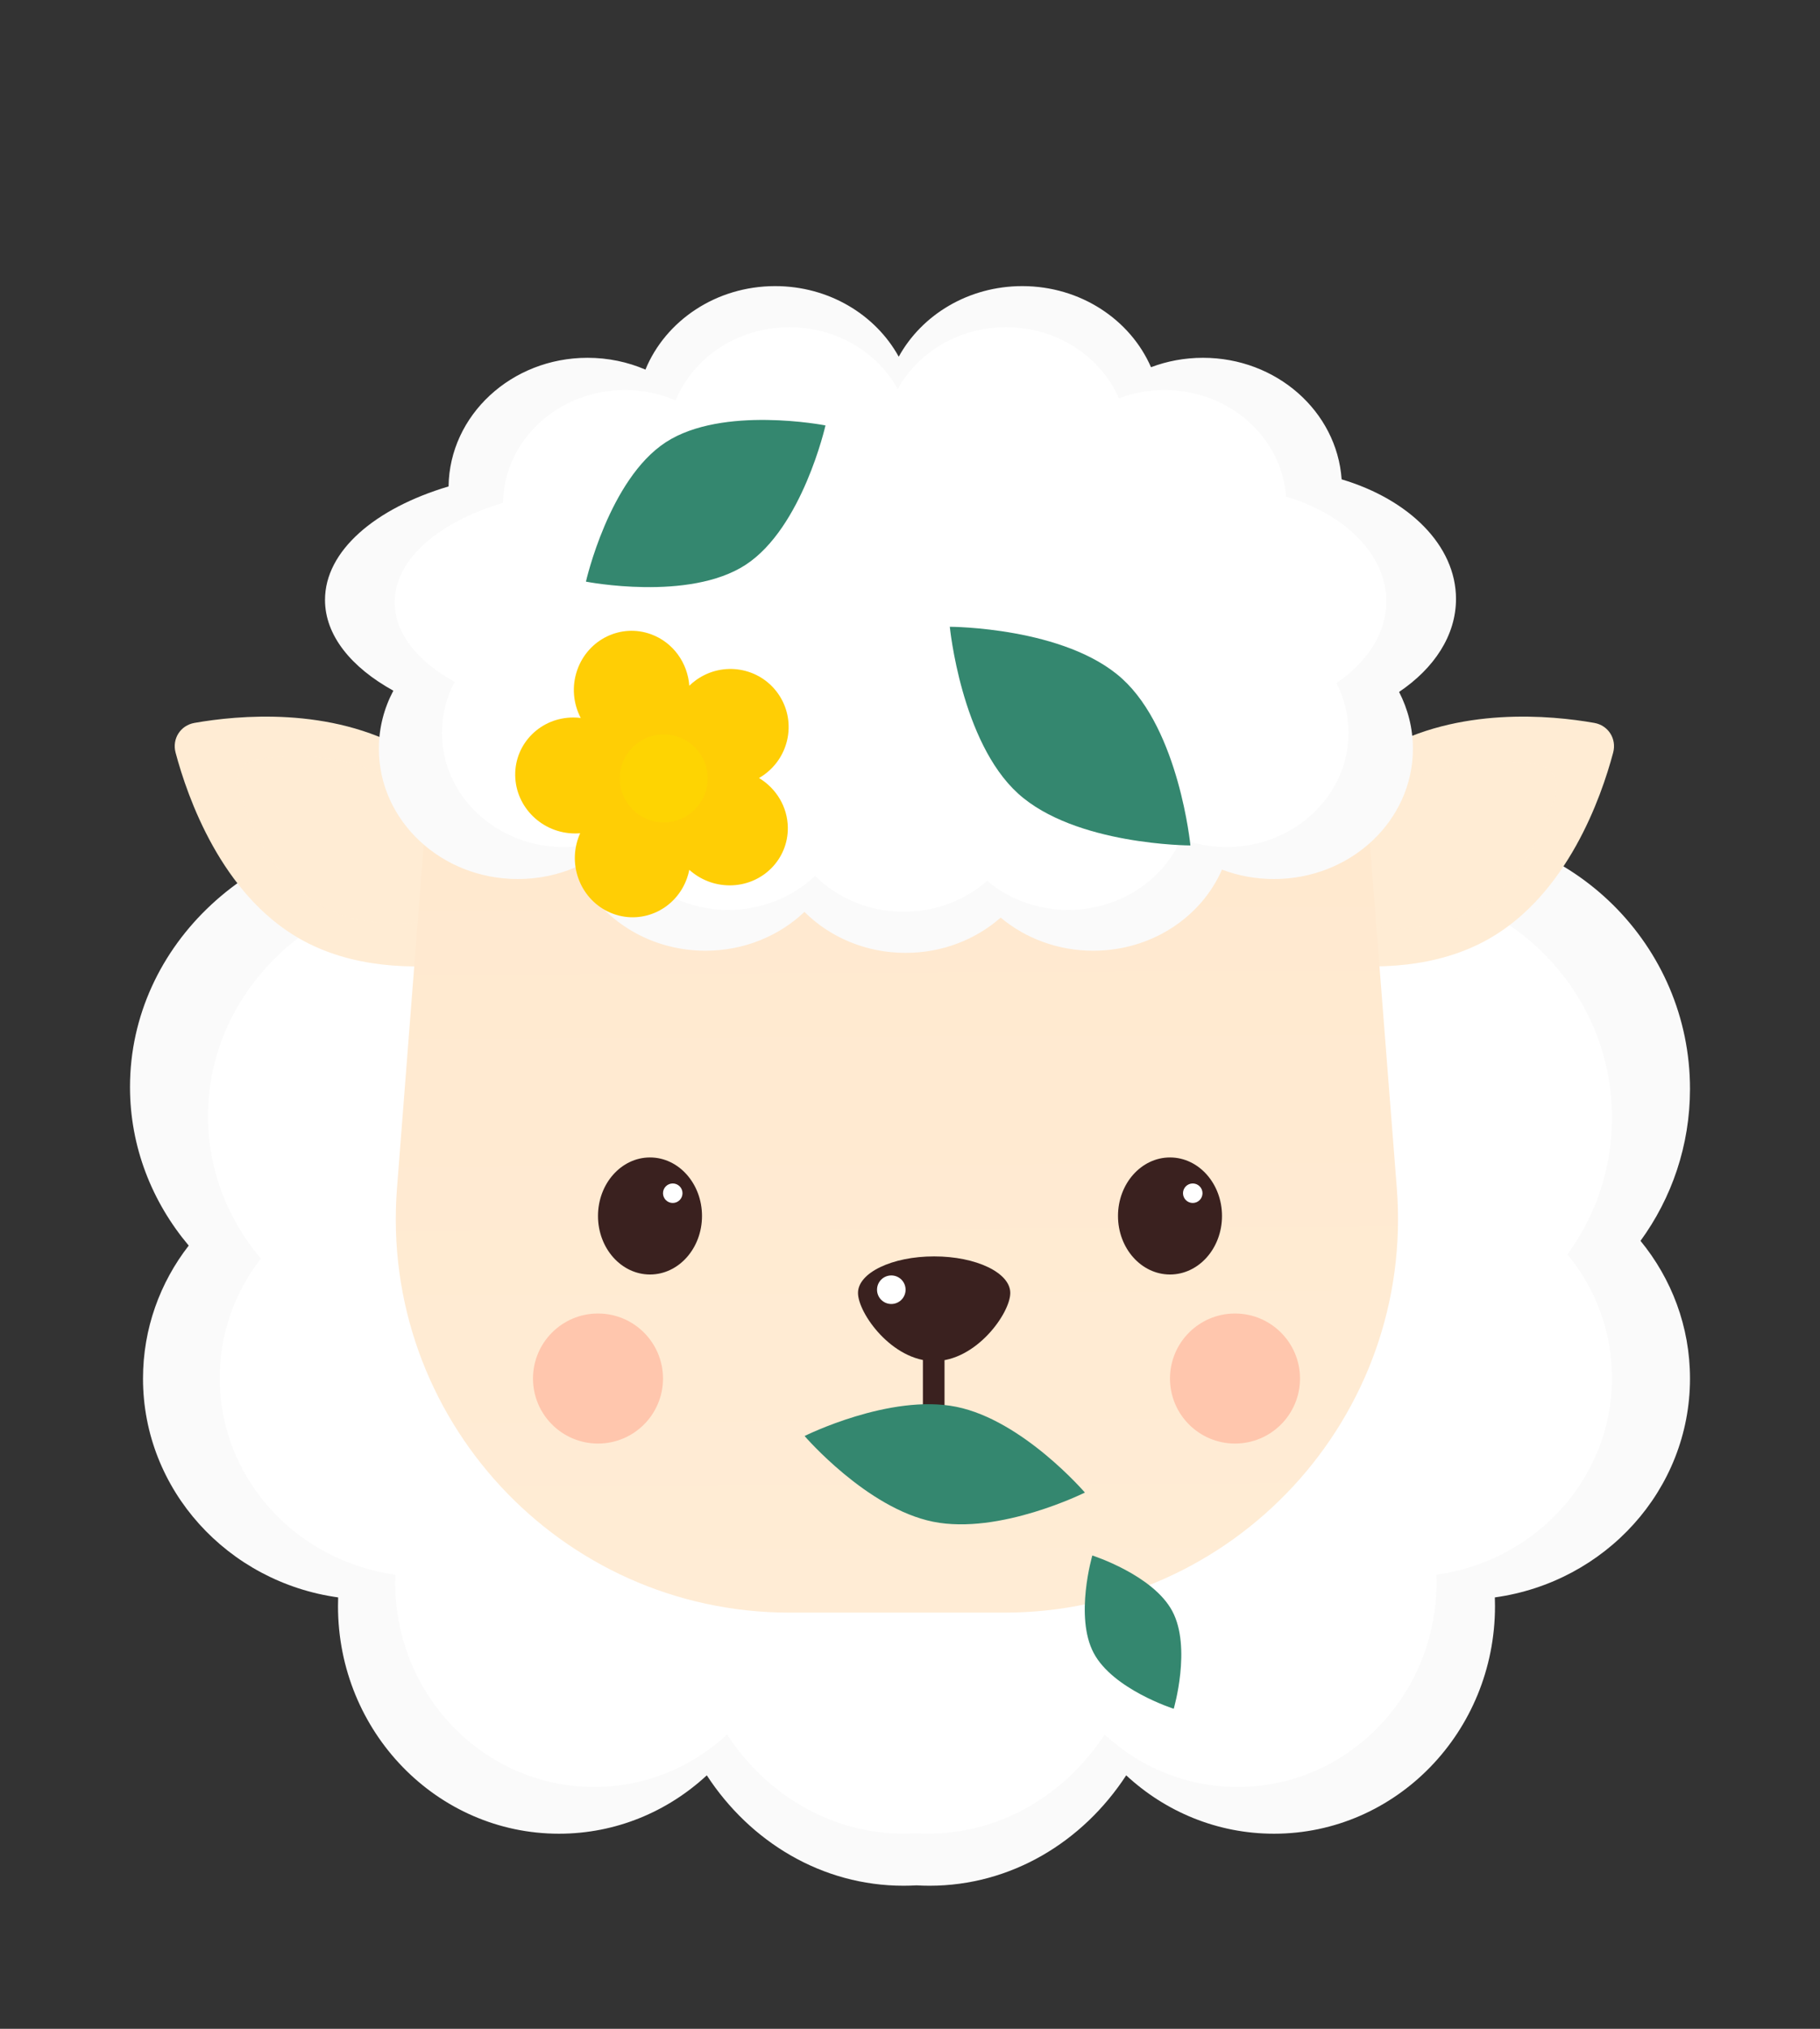 <svg width="140" height="156" viewBox="0 0 140 156" fill="none" xmlns="http://www.w3.org/2000/svg">
<rect x="0" y="0" width="140" height="156" fill="#333333" stroke="none"/>
<path fill-rule="evenodd" clip-rule="evenodd" d="M49.605 93.991C48.267 96.001 46.553 97.773 44.554 99.223C45.484 101.299 46 103.591 46 106C46 106.091 45.999 106.181 45.998 106.271C49.789 106.966 53.145 108.953 55.621 111.776C59.011 107.621 63.972 105 69.5 105C69.835 105 70.169 105.01 70.5 105.029C70.831 105.01 71.165 105 71.5 105C77.028 105 81.989 107.621 85.379 111.776C87.855 108.953 91.211 106.966 95.002 106.271C95.001 106.181 95 106.091 95 106C95 104.69 95.153 103.415 95.441 102.19C92.537 103.795 89.192 104.71 85.63 104.71C82.366 104.71 79.282 103.942 76.555 102.577C73.827 103.942 70.743 104.71 67.479 104.71C59.715 104.71 52.976 100.363 49.605 93.991ZM114.988 122.83C123.474 121.656 130 114.568 130 106C130 101.997 128.576 98.318 126.193 95.413C128.588 92.126 130 88.089 130 83.725C130 72.687 120.97 63.739 109.832 63.739C104.986 63.739 100.539 65.433 97.061 68.256C93.812 66.037 89.874 64.738 85.63 64.738C82.366 64.738 79.282 65.507 76.555 66.871C73.827 65.507 70.743 64.738 67.479 64.738C60.207 64.738 53.835 68.552 50.286 74.27C46.69 68.004 39.578 63.739 31.391 63.739C19.577 63.739 10 72.622 10 83.581C10 88.179 11.686 92.412 14.517 95.777C12.309 98.622 11 102.163 11 106C11 114.568 17.526 121.656 26.012 122.83C26.004 123.052 26 123.276 26 123.5C26 133.165 33.611 141 43 141C47.371 141 51.357 139.302 54.369 136.511C57.718 141.646 63.247 145 69.5 145C69.835 145 70.169 144.99 70.5 144.971C70.831 144.99 71.165 145 71.5 145C77.753 145 83.282 141.646 86.631 136.511C89.643 139.302 93.629 141 98 141C107.389 141 115 133.165 115 123.5C115 123.276 114.996 123.052 114.988 122.83Z" fill="#FAFAFA"/>
<path fill-rule="evenodd" clip-rule="evenodd" d="M110.489 121.083C118.127 120.029 124 113.662 124 105.965C124 102.369 122.718 99.064 120.574 96.454C122.73 93.502 124 89.875 124 85.954C124 76.038 115.873 68 105.849 68C101.487 68 97.485 69.522 94.355 72.058C91.431 70.065 87.887 68.898 84.067 68.898C81.129 68.898 78.354 69.588 75.899 70.814C73.444 69.588 70.669 68.898 67.731 68.898C61.187 68.898 55.451 72.323 52.258 77.461C49.021 71.832 42.62 68 35.252 68C24.619 68 16 75.981 16 85.825C16 89.956 17.518 93.758 20.065 96.781C18.078 99.337 16.9 102.517 16.9 105.965C16.9 113.662 22.773 120.029 30.411 121.083C30.404 121.283 30.4 121.484 30.4 121.686C30.4 130.368 37.25 137.407 45.7 137.407C49.634 137.407 53.222 135.881 55.932 133.374C58.946 137.987 63.922 141 69.55 141C69.852 141 70.152 140.991 70.45 140.974C70.748 140.991 71.048 141 71.35 141C76.978 141 81.954 137.987 84.968 133.374C87.678 135.881 91.266 137.407 95.2 137.407C103.65 137.407 110.5 130.368 110.5 121.686C110.5 121.484 110.496 121.283 110.489 121.083ZM51.645 95.177C50.441 96.983 48.898 98.575 47.099 99.877C47.936 101.742 48.4 103.801 48.4 105.965C48.4 106.046 48.399 106.127 48.398 106.209C51.81 106.832 54.831 108.618 57.059 111.153C60.11 107.421 64.575 105.067 69.55 105.067C69.852 105.067 70.152 105.075 70.45 105.092C70.748 105.075 71.048 105.067 71.35 105.067C76.325 105.067 80.79 107.421 83.841 111.153C86.069 108.618 89.09 106.832 92.502 106.209C92.501 106.127 92.5 106.046 92.5 105.965C92.5 104.788 92.637 103.643 92.897 102.542C90.284 103.984 87.272 104.806 84.067 104.806C81.129 104.806 78.354 104.116 75.899 102.89C73.444 104.116 70.669 104.806 67.731 104.806C60.744 104.806 54.679 100.901 51.645 95.177Z" fill="white"/>
<path d="M13.506 57.871C13.224 56.812 13.877 55.778 14.957 55.587C18.284 55 25.414 54.319 31.316 57.697C39.31 62.272 42.025 72.561 42.025 72.561C42.025 72.561 31.026 76.747 23.032 72.171C17.033 68.738 14.431 61.347 13.506 57.871Z" fill="#FFECD4"/>
<path d="M124.089 57.871C124.371 56.812 123.719 55.778 122.639 55.587C119.312 55 112.182 54.319 106.279 57.697C98.285 62.272 95.57 72.561 95.57 72.561C95.57 72.561 106.569 76.747 114.563 72.171C120.562 68.738 123.164 61.347 124.089 57.871Z" fill="#FFECD4"/>
<g style="mix-blend-mode:multiply">
<path d="M18.33 60.628C18.017 59.577 18.672 58.542 19.757 58.384C22.167 58.035 26.455 57.834 30.058 59.896C35.4 62.953 37.214 69.828 37.214 69.828C37.214 69.828 29.864 72.626 24.522 69.568C20.839 67.461 19.072 63.12 18.33 60.628Z" fill="#FFECD4" fill-opacity="0.8"/>
</g>
<g style="mix-blend-mode:multiply">
<path d="M119.682 61.008C119.995 59.957 119.34 58.922 118.254 58.765C115.845 58.415 111.557 58.214 107.954 60.276C102.612 63.334 100.798 70.209 100.798 70.209C100.798 70.209 108.148 73.006 113.49 69.949C117.173 67.841 118.94 63.501 119.682 61.008Z" fill="#FFECD4" fill-opacity="0.8"/>
</g>
<path d="M30.538 91.363C29.169 108.963 43.082 124 60.736 124H77.25C94.909 124 108.823 108.955 107.446 91.35L104.598 54.945C103.674 43.122 93.81 34 81.951 34H56.018C44.155 34 34.29 43.128 33.37 54.955L30.538 91.363Z" fill="url(#paint0_linear_57_77)"/>
<ellipse cx="50" cy="93.5" rx="4" ry="4.5" fill="#3A211F"/>
<circle cx="51.75" cy="91.75" r="0.75" fill="white"/>
<ellipse cx="4" cy="4.5" rx="4" ry="4.5" transform="matrix(-1 0 0 1 94 89)" fill="#3A211F"/>
<circle cx="0.75" cy="0.75" r="0.75" transform="matrix(-1 0 0 1 92.5 91)" fill="white"/>
<rect x="70.992" y="102.135" width="1.664" height="7.211" rx="0.832" fill="#3A211F"/>
<path d="M77.714 99.419C77.714 97.867 75.092 96.608 71.857 96.608C68.622 96.608 66 97.867 66 99.419C66 100.972 68.622 104.661 71.857 104.661C75.092 104.661 77.714 100.972 77.714 99.419Z" fill="#3A211F"/>
<circle cx="68.562" cy="99.17" r="1.098" fill="white"/>
<path fill-rule="evenodd" clip-rule="evenodd" d="M59.629 22C55.078 22 51.192 24.665 49.649 28.42C48.293 27.837 46.785 27.512 45.196 27.512C39.338 27.512 34.58 31.928 34.505 37.403C28.842 39.088 25 42.364 25 46.129C25 48.85 27.007 51.315 30.258 53.109C29.544 54.453 29.143 55.968 29.143 57.57C29.143 63.105 33.929 67.592 39.834 67.592C41.423 67.592 42.931 67.267 44.287 66.684C45.831 70.44 49.717 73.104 54.267 73.104C57.246 73.104 59.941 71.962 61.88 70.119C63.83 72.059 66.595 73.27 69.663 73.27C72.491 73.27 75.063 72.24 76.975 70.558C78.866 72.142 81.361 73.104 84.096 73.104C88.571 73.104 92.404 70.527 93.998 66.868C95.232 67.335 96.581 67.592 97.994 67.592C103.899 67.592 108.686 63.105 108.686 57.57C108.686 56.005 108.303 54.525 107.621 53.205C110.324 51.387 112 48.854 112 46.053C112 41.937 108.38 38.401 103.203 36.858C102.832 31.638 98.198 27.512 92.536 27.512C91.123 27.512 89.774 27.769 88.539 28.236C86.946 24.578 83.112 22 78.637 22C74.499 22 70.91 24.204 69.133 27.428C67.356 24.204 63.767 22 59.629 22Z" fill="#FAFAFA"/>
<path fill-rule="evenodd" clip-rule="evenodd" d="M60.722 25.16C56.733 25.16 53.326 27.496 51.972 30.789C50.784 30.278 49.462 29.993 48.068 29.993C42.933 29.993 38.762 33.864 38.696 38.664C33.731 40.142 30.362 43.014 30.362 46.314C30.362 48.7 32.122 50.861 34.972 52.434C34.346 53.612 33.995 54.94 33.995 56.345C33.995 61.198 38.191 65.132 43.368 65.132C44.761 65.132 46.083 64.847 47.272 64.336C48.625 67.628 52.032 69.965 56.022 69.965C58.634 69.965 60.996 68.963 62.696 67.347C64.405 69.048 66.83 70.109 69.519 70.109C71.999 70.109 74.254 69.207 75.931 67.733C77.588 69.121 79.776 69.965 82.173 69.965C86.097 69.965 89.457 67.705 90.855 64.497C91.937 64.907 93.12 65.132 94.358 65.132C99.535 65.132 103.732 61.198 103.732 56.345C103.732 54.974 103.396 53.675 102.798 52.519C105.168 50.924 106.638 48.704 106.638 46.248C106.638 42.639 103.464 39.539 98.925 38.186C98.6 33.61 94.537 29.993 89.573 29.993C88.334 29.993 87.151 30.218 86.069 30.627C84.672 27.42 81.311 25.16 77.387 25.16C73.759 25.16 70.613 27.092 69.055 29.919C67.497 27.092 64.35 25.16 60.722 25.16Z" fill="white"/>
<circle cx="46" cy="106" r="5" fill="#FFC6AD"/>
<circle cx="95" cy="106" r="5" fill="#FFC6AD"/>
<path d="M57.356 43.43C61.723 40.583 63.498 32.712 63.498 32.712C63.498 32.712 55.579 31.16 51.213 34.007C46.847 36.853 45.072 44.724 45.072 44.724C45.072 44.724 52.99 46.276 57.356 43.43Z" fill="#34876F"/>
<path d="M86.323 52.191C81.938 48.207 73.062 48.195 73.062 48.195C73.062 48.195 73.923 57.028 78.309 61.013C82.695 64.997 91.57 65.009 91.57 65.009C91.57 65.009 90.709 56.176 86.323 52.191Z" fill="#34876F"/>
<path d="M73.563 108.174C68.454 107.144 61.891 110.419 61.891 110.419C61.891 110.419 66.672 115.981 71.781 117.011C76.89 118.041 83.453 114.767 83.453 114.767C83.453 114.767 78.672 109.204 73.563 108.174Z" fill="#34876F"/>
<path d="M84.131 127.107C85.614 129.9 90.287 131.393 90.287 131.393C90.287 131.393 91.665 126.685 90.181 123.893C88.698 121.1 84.025 119.607 84.025 119.607C84.025 119.607 82.647 124.315 84.131 127.107Z" fill="#34876F"/>
<path d="M58.386 59.824C58.51 59.753 58.632 59.675 58.751 59.591C60.785 58.151 61.275 55.345 59.845 53.325C58.415 51.304 55.606 50.833 53.572 52.272C53.374 52.412 53.191 52.565 53.023 52.728C52.898 50.987 51.795 49.4 50.086 48.773C47.774 47.924 45.23 49.154 44.403 51.52C43.962 52.781 44.098 54.111 44.672 55.206C44.488 55.183 44.302 55.171 44.112 55.171C41.606 55.164 39.6 57.154 39.631 59.616C39.663 62.079 41.72 64.08 44.226 64.087C44.362 64.088 44.495 64.082 44.627 64.071C44.573 64.192 44.523 64.317 44.479 64.444C43.652 66.81 44.855 69.416 47.167 70.265C49.479 71.113 52.023 69.883 52.85 67.517C52.923 67.307 52.981 67.095 53.023 66.883C53.842 67.621 54.931 68.075 56.121 68.078C58.627 68.085 60.633 66.094 60.602 63.632C60.581 62.024 59.696 60.612 58.386 59.824Z" fill="#FFCE05"/>
<g style="mix-blend-mode:multiply">
<circle cx="51.056" cy="59.855" r="3.382" transform="rotate(79.368 51.056 59.855)" fill="#FED402"/>
</g>
<defs>
<linearGradient id="paint0_linear_57_77" x1="67.745" y1="124" x2="67.503" y2="64.968" gradientUnits="userSpaceOnUse">
<stop stop-color="#FFECD5"/>
<stop offset="1" stop-color="#FFE9CF"/>
</linearGradient>
</defs>
</svg>
